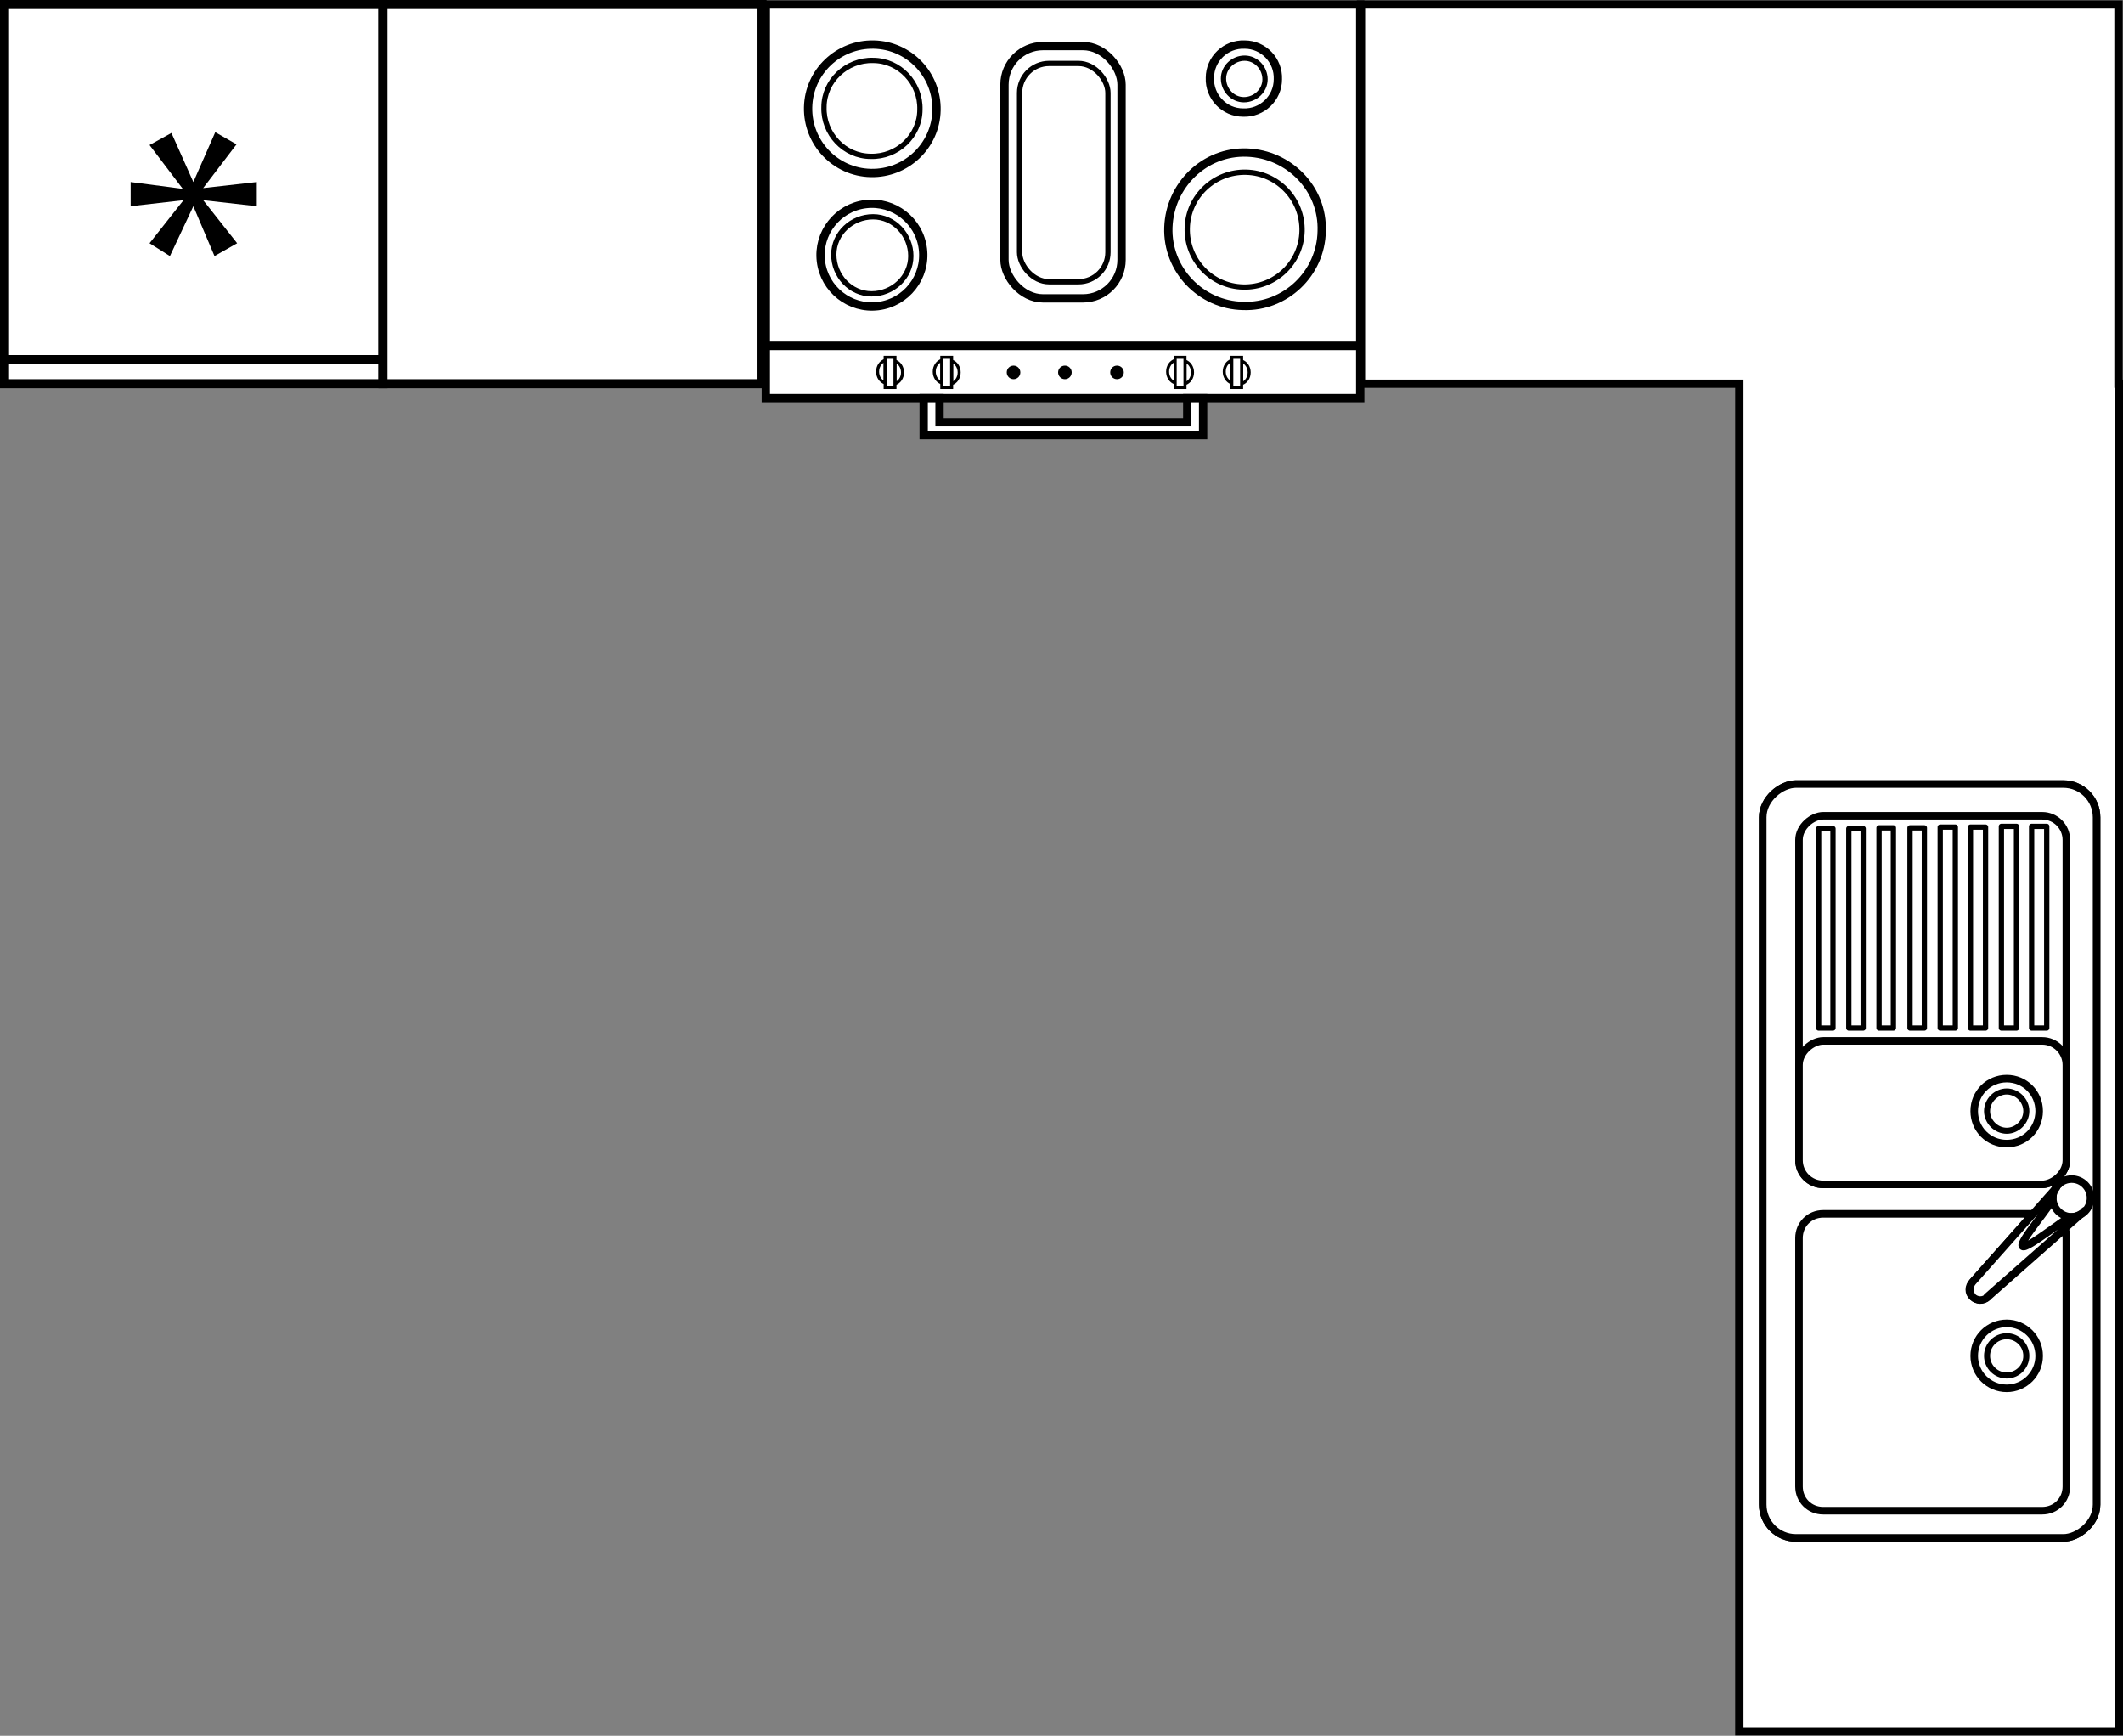 <?xml version="1.0" encoding="UTF-8"?>
<svg xmlns="http://www.w3.org/2000/svg" version="1.1" viewBox="0 0 281.1 229.8">
  <rect x="0" y="0" width="281.1" height="229.8" fill="#808080" stroke="none"/>
  <defs>
    <style>
      .cls-1 {
        stroke-width: 1.2px;
      }

      .cls-1, .cls-2, .cls-3, .cls-4, .cls-5, .cls-6, .cls-7, .cls-8, .cls-9, .cls-10, .cls-11 {
        fill: #fff;
        stroke: #000;
      }

      .cls-1, .cls-2, .cls-3, .cls-7, .cls-8, .cls-9, .cls-10 {
        stroke-miterlimit: 10;
      }

      .cls-1, .cls-2, .cls-3, .cls-11 {
        stroke-linecap: round;
      }

      .cls-2, .cls-10 {
        stroke-width: 1.2px;
      }

      .cls-3 {
        stroke-width: 1.1px;
      }

      .cls-4 {
        stroke-width: .8px;
      }

      .cls-4, .cls-5, .cls-6 {
        stroke-linecap: square;
      }

      .cls-4, .cls-5, .cls-6, .cls-11 {
        stroke-linejoin: round;
      }

      .cls-5 {
        stroke-width: .7px;
      }

      .cls-6, .cls-11 {
        stroke-width: 1px;
      }

      .cls-7 {
        stroke-width: .4px;
      }

      .cls-8 {
        stroke-width: .7px;
      }

      .cls-9 {
        stroke-width: 1.1px;
      }
    </style>
  </defs>
  <!-- Generator: Adobe Illustrator 28.6.0, SVG Export Plug-In . SVG Version: 1.2.0 Build 709)  -->
  <g>
    <g id="Layer_1">
      <g>
        <g>
          <rect class="cls-9" x="101.4" y=".6" width="78.7" height="45.2"/>
          <rect class="cls-9" x="101.4" y="45.8" width="78.7" height="6.9"/>
          <path class="cls-9" d="M160.2,10.3c0-2.5,2.1-4.5,4.6-4.4,2.5,0,4.5,2.1,4.4,4.6,0,2.5-2.1,4.5-4.6,4.4-2.5,0-4.5-2.1-4.4-4.6Z"/>
          <path class="cls-9" d="M107,14.2c.1-4.7,4-8.4,8.7-8.3s8.4,4,8.3,8.7c-.1,4.7-4,8.4-8.7,8.3-4.7-.1-8.4-4-8.3-8.7Z"/>
          <path class="cls-9" d="M175,30.6c-.1,5.6-4.8,10.1-10.4,9.9-5.6-.1-10.1-4.8-9.9-10.4s4.8-10.1,10.4-9.9,10.1,4.8,9.9,10.4Z"/>
          <circle class="cls-9" cx="115.5" cy="33.7" r="6.8" transform="translate(-3.3 14.4) rotate(-7)"/>
          <rect class="cls-9" x="133" y="6.1" width="15.5" height="33.4" rx="5.1" ry="5.1"/>
          <path class="cls-8" d="M162,10.4c0-1.5,1.3-2.7,2.8-2.7,1.5,0,2.7,1.3,2.7,2.8,0,1.5-1.3,2.7-2.8,2.7-1.5,0-2.7-1.3-2.7-2.8Z"/>
          <path class="cls-8" d="M109.1,14.2c0-3.5,3-6.3,6.5-6.2,3.5,0,6.3,3,6.2,6.5,0,3.5-3,6.3-6.5,6.2-3.5,0-6.3-3-6.2-6.5Z"/>
          <path class="cls-8" d="M172.4,30.6c-.1,4.2-3.6,7.5-7.8,7.4-4.2-.1-7.5-3.6-7.4-7.8.1-4.2,3.6-7.5,7.8-7.4s7.5,3.6,7.4,7.8Z"/>
          <path class="cls-8" d="M120.6,33.9c0,2.8-2.4,5-5.2,5-2.8,0-5-2.4-5-5.2,0-2.8,2.4-5,5.2-5,2.8,0,5,2.4,5,5.2Z"/>
          <rect class="cls-8" x="135" y="8.4" width="11.7" height="28.9" rx="3.9" ry="3.9"/>
          <g>
            <g>
              <g>
                <path class="cls-7" d="M117.2,47.7c-.6.2-1,.8-1,1.5s.4,1.3,1,1.5v-3.1Z"/>
                <path class="cls-7" d="M118.5,47.7v3.1c.6-.2,1-.8,1-1.5s-.4-1.3-1-1.5Z"/>
              </g>
              <rect class="cls-7" x="117.2" y="47.3" width="1.3" height="4"/>
            </g>
            <g>
              <g>
                <path class="cls-7" d="M124.7,47.7c-.6.2-1,.8-1,1.5s.4,1.3,1,1.5v-3.1Z"/>
                <path class="cls-7" d="M126,47.7v3.1c.6-.2,1-.8,1-1.5s-.4-1.3-1-1.5Z"/>
              </g>
              <rect class="cls-7" x="124.7" y="47.3" width="1.3" height="4"/>
            </g>
            <g>
              <g>
                <path class="cls-7" d="M155.6,47.7c-.6.2-1,.8-1,1.5s.4,1.3,1,1.5v-3.1Z"/>
                <path class="cls-7" d="M156.9,47.7v3.1c.6-.2,1-.8,1-1.5s-.4-1.3-1-1.5Z"/>
              </g>
              <rect class="cls-7" x="155.6" y="47.3" width="1.3" height="4"/>
            </g>
            <g>
              <g>
                <path class="cls-7" d="M163.1,47.7c-.6.2-1,.8-1,1.5s.4,1.3,1,1.5v-3.1Z"/>
                <path class="cls-7" d="M164.4,47.7v3.1c.6-.2,1-.8,1-1.5s-.4-1.3-1-1.5Z"/>
              </g>
              <rect class="cls-7" x="163.1" y="47.3" width="1.3" height="4"/>
            </g>
            <path d="M135.1,49.3c0,.5-.4.9-.9.9s-.9-.4-.9-.9.4-.9.9-.9.9.4.9.9Z"/>
            <path d="M141.9,49.3c0,.5-.4.9-.9.9s-.9-.4-.9-.9.4-.9.9-.9.9.4.9.9Z"/>
            <path d="M148.8,49.3c0,.5-.4.9-.9.9s-.9-.4-.9-.9.4-.9.9-.9.9.4.9.9Z"/>
          </g>
          <polygon class="cls-9" points="159.3 57.6 122.3 57.6 122.3 52.7 124.4 52.7 124.4 55.9 157.2 55.9 157.2 52.7 159.3 52.7 159.3 57.6"/>
        </g>
        <g>
          <rect class="cls-2" x=".6" y=".6" width="50.1" height="50.1"/>
          <rect class="cls-10" x=".6" y="47.6" width="50.1" height="3.2"/>
          <path d="M31.4,19l-4.5,5.9h0c0,0,7.1-.8,7.1-.8v3.2l-7.1-.8h0c0,0,4.5,5.7,4.5,5.7l-3,1.7-2.8-6.6h0l-3.1,6.6-2.7-1.7,4.5-5.7h0c0,0-7,.8-7,.8v-3.2l6.9.9h0c0,0-4.4-5.8-4.4-5.8l2.9-1.6,2.9,6.5h0l2.9-6.6,2.8,1.6Z"/>
        </g>
        <rect class="cls-1" x="50.7" y=".6" width="50.2" height="50.2"/>
        <polygon class="cls-3" points="280.5 50.8 280.5 .6 180.2 .6 180.2 50.8 230.3 50.8 230.3 229.2 280.6 229.2 280.6 50.8 280.5 50.8"/>
        <g>
          <rect class="cls-6" x="205.5" y="131.6" width="99.8" height="44.2" rx="4.4" ry="4.4" transform="translate(409.2 -101.7) rotate(90)"/>
          <rect class="cls-6" x="205.5" y="131.6" width="99.8" height="44.2" rx="4.4" ry="4.4" transform="translate(409.2 -101.7) rotate(90)"/>
          <rect class="cls-6" x="231.4" y="114.8" width="48.8" height="35.4" rx="3.2" ry="3.2" transform="translate(388.4 -123.4) rotate(90)"/>
          <path class="cls-6" d="M273.6,196.8v-32.9c0-.4,0-.8-.2-1.2l-10.2,9c-.6.5-1.4.5-2,0s-.6-1.4,0-2l8-9h-27.8c-1.8,0-3.2,1.4-3.2,3.2v32.9c0,1.8,1.4,3.2,3.2,3.2h29c1.8,0,3.2-1.4,3.2-3.2Z"/>
          <circle class="cls-6" cx="265.7" cy="179.5" r="4.3"/>
          <g>
            <rect class="cls-5" x="269" y="109.4" width="2" height="26.7"/>
            <rect class="cls-5" x="265" y="109.4" width="2" height="26.7"/>
            <rect class="cls-5" x="260.9" y="109.5" width="2" height="26.6"/>
            <rect class="cls-5" x="256.9" y="109.5" width="2" height="26.6"/>
            <rect class="cls-5" x="252.9" y="109.6" width="1.9" height="26.5"/>
            <rect class="cls-5" x="248.8" y="109.6" width="1.9" height="26.5"/>
            <rect class="cls-5" x="244.8" y="109.7" width="1.9" height="26.4"/>
            <rect class="cls-5" x="240.8" y="109.7" width="1.9" height="26.4"/>
          </g>
          <rect class="cls-6" x="246.3" y="129.7" width="19" height="35.4" rx="3.2" ry="3.2" transform="translate(403.3 -108.5) rotate(90)"/>
          <path class="cls-6" d="M265.7,142.8c-2.4,0-4.3,1.9-4.3,4.3s1.9,4.3,4.3,4.3,4.3-1.9,4.3-4.3-1.9-4.3-4.3-4.3Z"/>
          <circle class="cls-6" cx="274.3" cy="158.6" r="2.5"/>
          <g>
            <polygon class="cls-11" points="276 160.3 276 160.3 276 160.3 276 160.3"/>
            <path class="cls-11" d="M263.1,171.7l12.6-11.1c-.4.3-.9.5-1.5.5s-5.9,4.4-6.4,3.9c-.6-.5,4-5.6,4-6.4s.2-1,.5-1.4l-11.1,12.5c-.5.6-.5,1.4,0,2h0c.5.5,1.4.6,2,0Z"/>
            <polygon class="cls-11" points="272.6 156.8 272.6 156.8 272.6 156.8 272.6 156.8"/>
          </g>
          <path class="cls-4" d="M265.7,144.5c-1.4,0-2.6,1.2-2.6,2.6s1.2,2.6,2.6,2.6,2.6-1.2,2.6-2.6-1.2-2.6-2.6-2.6Z"/>
          <circle class="cls-4" cx="265.7" cy="179.5" r="2.6"/>
        </g>
      </g>
    </g>
  </g>
</svg>